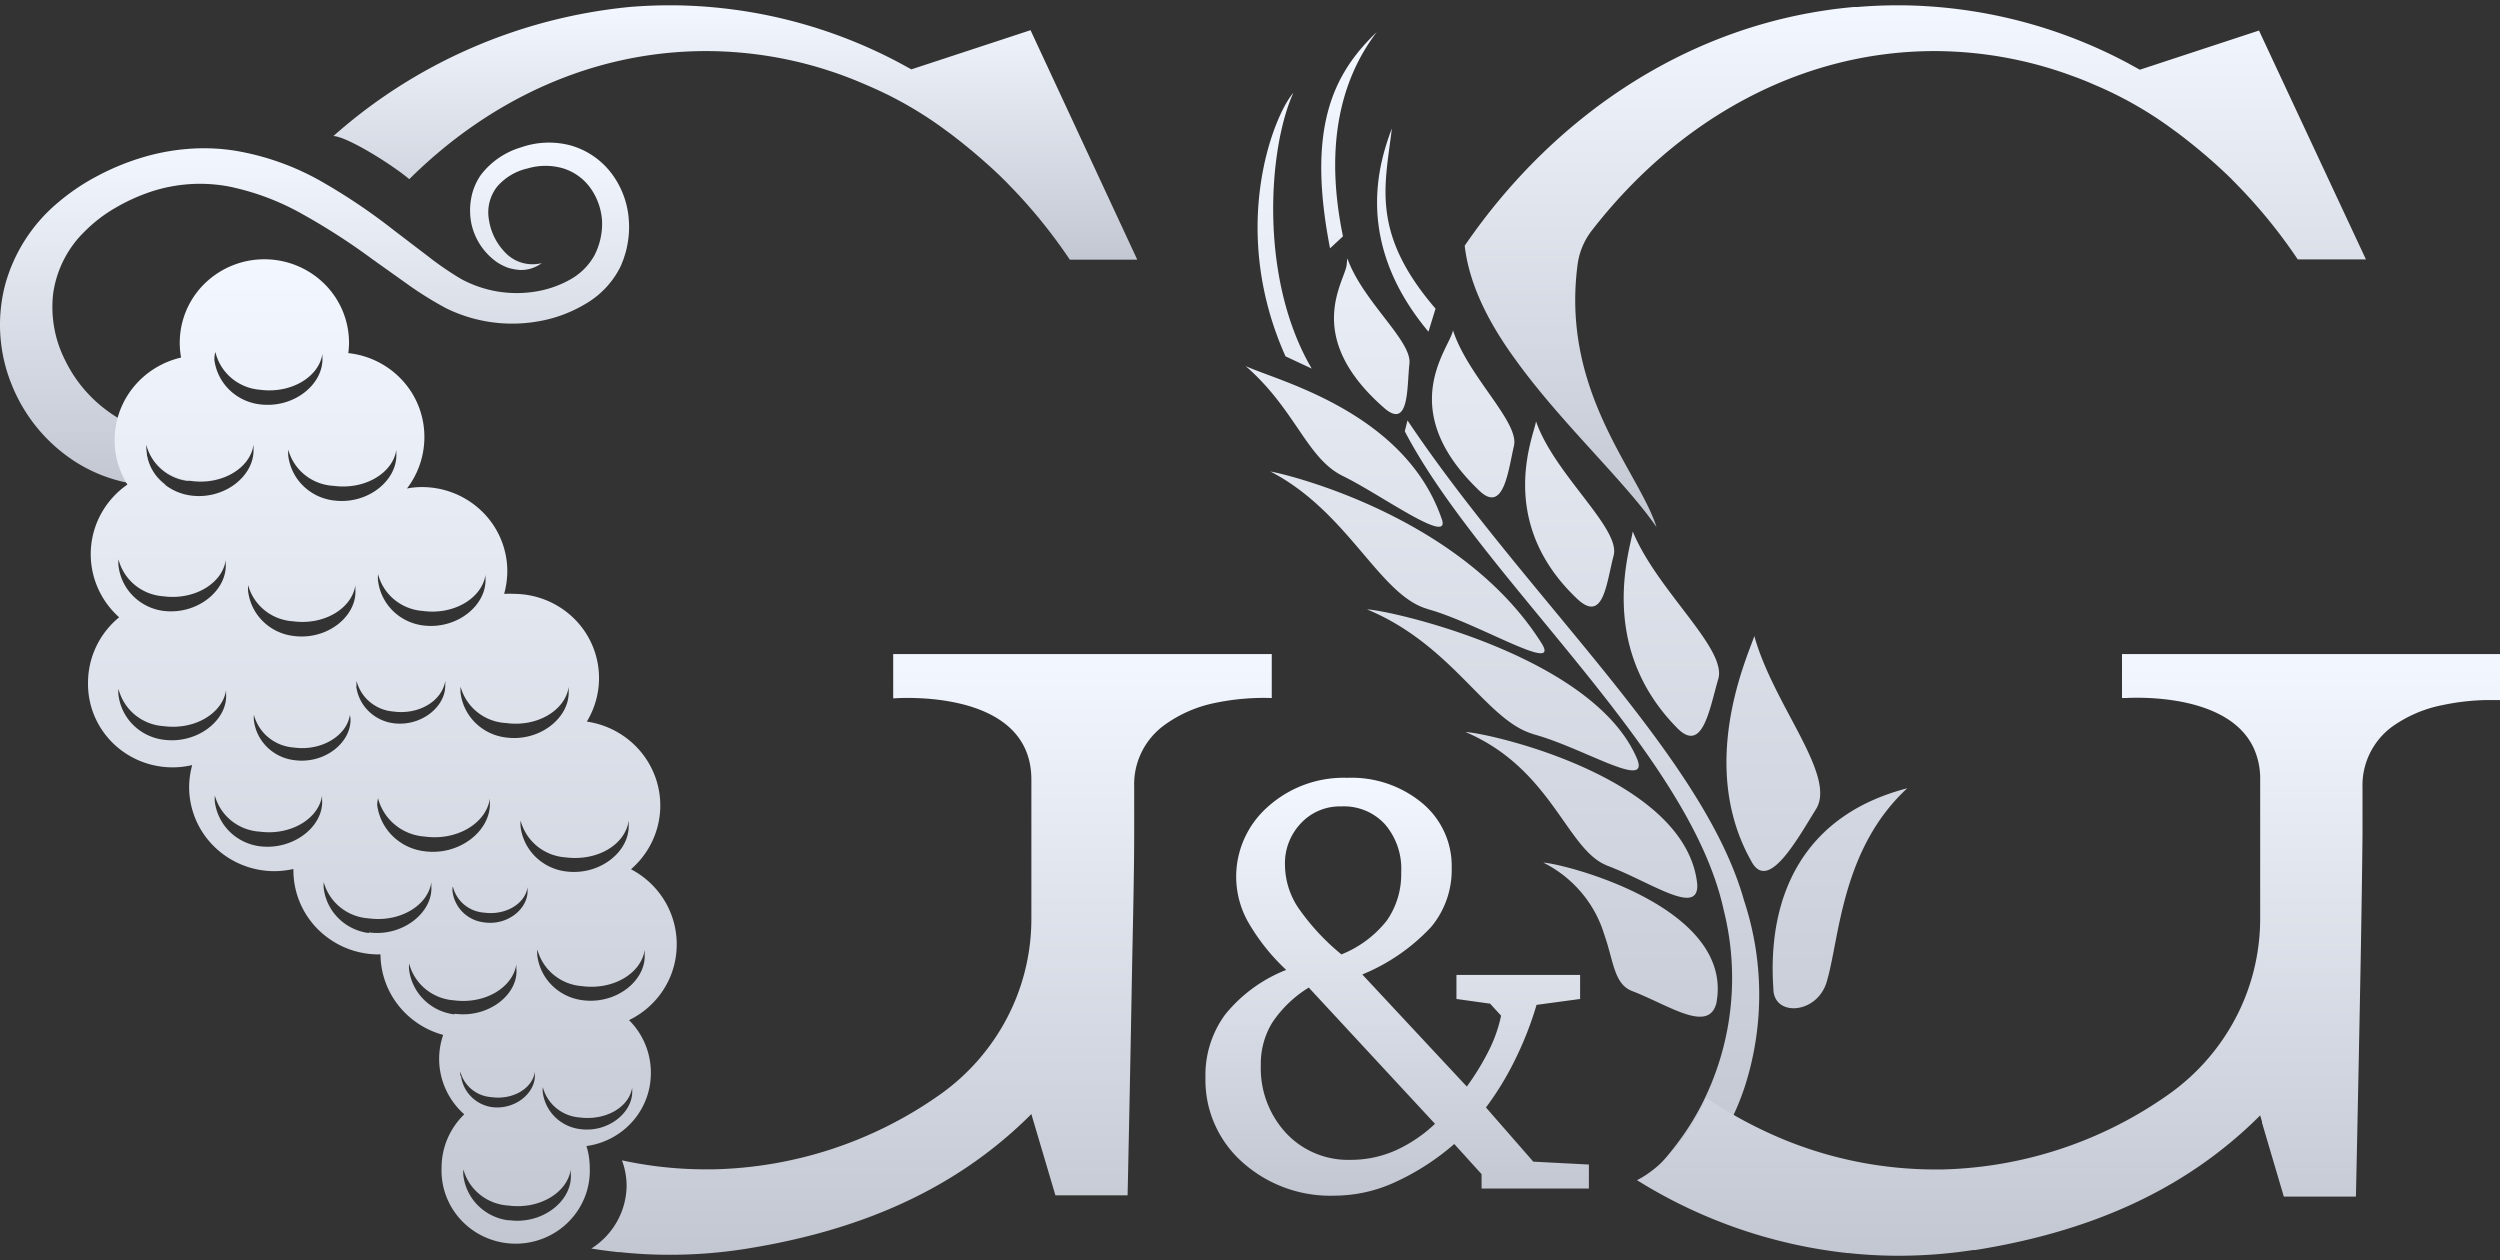 <svg xmlns="http://www.w3.org/2000/svg" width="240" height="121" viewBox="0 0 240 121"><rect x="0" y="0" width="240" height="121" fill="#333333" stroke="none"/><defs><linearGradient id="6prca" x1="134.13" x2="134.13" y1="74.66" y2="114.79" gradientUnits="userSpaceOnUse"><stop offset="0" stop-color="#f3f7ff"/><stop offset="1" stop-color="#c3c7d2"/></linearGradient><linearGradient id="6prcb" x1="151.34" x2="151.34" y1="3.08" y2="113.78" gradientUnits="userSpaceOnUse"><stop offset="0" stop-color="#f3f7ff"/><stop offset="1" stop-color="#c3c7d2"/></linearGradient><linearGradient id="6prcc" x1="198.58" x2="198.58" y1="62.79" y2="120.55" gradientUnits="userSpaceOnUse"><stop offset="0" stop-color="#f3f7ff"/><stop offset="1" stop-color="#c3c7d2"/></linearGradient><linearGradient id="6prcd" x1="183.87" x2="183.87" y1=".51" y2="50.6" gradientUnits="userSpaceOnUse"><stop offset="0" stop-color="#f3f7ff"/><stop offset="1" stop-color="#c3c7d2"/></linearGradient><linearGradient id="6prce" x1="70.6" x2="70.6" y1=".51" y2="24.93" gradientUnits="userSpaceOnUse"><stop offset="0" stop-color="#f3f7ff"/><stop offset="1" stop-color="#c3c7d2"/></linearGradient><linearGradient id="6prcf" x1="89.43" x2="89.43" y1="62.79" y2="120.46" gradientUnits="userSpaceOnUse"><stop offset="0" stop-color="#f3f7ff"/><stop offset="1" stop-color="#c3c7d2"/></linearGradient><linearGradient id="6prcg" x1="30.2" x2="30.2" y1="13.69" y2="46.58" gradientUnits="userSpaceOnUse"><stop offset="0" stop-color="#f3f7ff"/><stop offset="1" stop-color="#c3c7d2"/></linearGradient><linearGradient id="6prch" x1="36.71" x2="36.71" y1="24.89" y2="119.39" gradientUnits="userSpaceOnUse"><stop offset="0" stop-color="#f3f7ff"/><stop offset="1" stop-color="#c3c7d2"/></linearGradient></defs><g><g><g><g><path fill="url(#6prca)" d="M140.814 104.31a24.683 24.683 0 0 0 2.201-3.633 13.58 13.58 0 0 0 1.089-3.172l-1.054-1.153-3.231-.45v-2.307h11.871v2.307l-4.18.565a33.014 33.014 0 0 1-2.048 5.237 28.632 28.632 0 0 1-2.81 4.613l4.543 5.202 5.338.277v2.306h-10.302v-1.384l-2.623-2.895a23.456 23.456 0 0 1-5.784 3.714 13.955 13.955 0 0 1-5.678 1.246 12.65 12.65 0 0 1-8.91-3.241 10.615 10.615 0 0 1-2.644-3.662 10.474 10.474 0 0 1-.868-4.412 9.805 9.805 0 0 1 1.897-6.078 14.187 14.187 0 0 1 5.854-4.279 19.79 19.79 0 0 1-3.665-4.613 8.88 8.88 0 0 1-1.005-5.862 8.962 8.962 0 0 1 2.925-5.2 10.878 10.878 0 0 1 7.587-2.767c2.637-.107 5.22.766 7.235 2.445a7.9 7.9 0 0 1 2.113 2.779 7.79 7.79 0 0 1 .697 3.403 8.546 8.546 0 0 1-1.967 5.686 18.736 18.736 0 0 1-6.615 4.567zm-15.173-9.504a11.338 11.338 0 0 0-3.513 3.38 7.548 7.548 0 0 0-1.089 4.048 9.146 9.146 0 0 0 2.424 6.54 8.08 8.08 0 0 0 2.801 1.946 8.187 8.187 0 0 0 3.369.626c1.462.007 2.91-.288 4.25-.865a13.568 13.568 0 0 0 3.875-2.595zm3.137-3.183a10.521 10.521 0 0 0 4.367-3.264 7.77 7.77 0 0 0 1.37-4.613 6.546 6.546 0 0 0-1.557-4.614 5.304 5.304 0 0 0-1.894-1.32 5.374 5.374 0 0 0-2.286-.398 5.148 5.148 0 0 0-2.113.388 5.082 5.082 0 0 0-1.762 1.215 5.605 5.605 0 0 0-1.184 1.872 5.541 5.541 0 0 0-.361 2.176 7.509 7.509 0 0 0 1.229 4.014 21.78 21.78 0 0 0 4.191 4.544z"/></g><g><g><path fill="url(#6prcb)" d="M127.684 23.84c-2.248-11.533.257-16.723 4.484-20.76-3.642 4.775-4.964 11.291-3.243 19.607zm1.662.958c1.463 4.129 6.205 7.912 5.96 10.103-.247 2.192 0 6.286-2.342 4.337-8.149-7.059-3.677-12.41-3.677-13.921zm-5.936 9.411c-5.503-12.295-1.135-23.148.75-25.293-2.4 5.283-3.326 17.797 1.767 26.47zm16.075-2.502c1.428 4.429 6.393 8.811 5.854 11.095-.539 2.284-.96 6.54-3.302 4.325-8.3-7.9-2.81-13.737-2.552-15.42zm21.449 38.107c-7.704-7.89-4.367-17.266-4.192-18.8 2.342 5.72 9.156 11.315 8.196 14.221-.843 2.895-1.499 7.22-4.004 4.579zm-23.802-37.969c-7.154-8.558-4.789-16.124-3.513-19.515-.644 5.444-2.072 10.023 4.192 17.3zm-17.562 3.287c2.786 1.361 15.36 4.314 18.873 14.798.714 2.376-5.994-2.514-9.507-4.221-3.5-1.696-4.554-6.402-9.366-10.577zm31.81 22.33c-7.867-7.475-4.074-15.756-3.922-17.013 1.756 5.098 8.184 10.3 7.446 12.906-.69 2.584-.948 6.563-3.524 4.106zm16.707 25.143c-5.186-9.273-.246-19.734.328-21.545 1.862 6.724 8.067 13.529 5.854 16.724-1.955 3.183-4.625 7.912-6.182 4.82zm2.155 12.283c-.598-8.812 2.81-16.608 12.855-19.215-6.264 5.778-6.498 14.244-7.669 18.35-.796 3.356-5.186 3.68-5.186.877zm-35.124-54.531c11.333 16.92 28.38 32.098 32.302 46.065a28.802 28.802 0 0 1 .14 17.705c-1.463 4.59-3.84 7.335-4.753 8.961-3.489.369-4.344 1.119-4.578.369.047-.865 2.74-2.825 5.081-7.312a26.741 26.741 0 0 0 2.166-18.777c-3.29-15.224-23.24-31.844-30.616-45.962l.258-1.038zm12.083 30.114c-4.543-1.291-7.704-8.546-15.97-11.972 2.353.104 21.788 4.51 25.933 14.36 1.23 3.045-5.187-1.084-9.964-2.376zm-10.14-12.006c-4.636-1.292-7.598-9.331-15.114-13.206 2.26.415 18.592 4.567 26.085 16.562 1.732 2.884-6.205-2.041-10.97-3.345zm17.164 24.601c-3.828-1.522-5.28-9.284-13.534-12.79 2.154.069 21.191 4.336 22.245 14.612.164 3.16-4.508-.253-8.71-1.81zm10.537 13.275c-.772 2.85-4.53.173-8.043-1.188-1.791-.657-1.803-2.883-2.705-5.42a11.34 11.34 0 0 0-2.203-4.055 11.539 11.539 0 0 0-3.65-2.866c1.814.07 18.451 4.199 16.601 13.54z"/></g></g><g><path fill="url(#6prcc)" d="M203.712 62.79v4.221h.316c1.721-.092 10.104-.253 12.375 4.914.394.915.59 1.9.574 2.895v13.344a20.51 20.51 0 0 1-2.356 9.567 20.858 20.858 0 0 1-6.565 7.422 39.237 39.237 0 0 1-21.636 7.116h-.668a38.29 38.29 0 0 1-14.248-2.768 41.361 41.361 0 0 1-7.692-4.106c-1.475 3.264-3.946 6.54-6.662 7.901a47.942 47.942 0 0 0 20.22 7h.105c1.594.173 3.196.257 4.8.255 2.376 0 4.748-.181 7.095-.542h.222c10.409-1.661 19.845-5.387 27.385-12.93l.176.6v.104l2.095 7.093h6.92s.246-11.2.445-22.04c.082-4.614.152-9.124.187-12.688v-4.544a6.957 6.957 0 0 1 .67-3.206 7.066 7.066 0 0 1 2.07-2.56 12.433 12.433 0 0 1 4.929-2.146 22.282 22.282 0 0 1 4.132-.485h1.405V62.79z"/></g><g><path fill="url(#6prcd)" d="M151.44 25.457a6.794 6.794 0 0 1 1.37-3.321c8.195-10.577 19.903-17.209 32.852-17.232h.14c4.492.022 8.944.83 13.148 2.388.714.254 1.429.542 2.131.853a36.567 36.567 0 0 1 7.727 4.44l.106.07a54.213 54.213 0 0 1 4.847 4.083c.057.05.112.105.163.161.13.116.258.243.375.37.117.126.246.242.363.369a50.297 50.297 0 0 1 5.924 7.266h6.545L216.863 2.932l-11.087 3.645-.351.115-1.09-.6A47.197 47.197 0 0 0 182.642.51h-.492a46.77 46.77 0 0 0-3.828.161h-.34c-15.22 1.35-28.532 10.023-37.371 22.918.433 3.771 2.342 7.485 4.94 11.026 4.344 6.02 10.397 11.534 13.476 15.986-1.709-5.352-9.167-12.93-7.586-25.144z"/></g><g><path fill="url(#6prce)" d="M109.176 24.927h-6.474a50.298 50.298 0 0 0-5.924-7.266 5.4 5.4 0 0 0-.363-.37c-.129-.115-.246-.253-.375-.369l-.164-.161a55.994 55.994 0 0 0-4.847-4.083l-.105-.07a36.569 36.569 0 0 0-7.727-4.44 38.265 38.265 0 0 0-15.408-3.264c-10.83 0-20.758 4.614-28.497 12.295-1.686-1.418-5.936-4.071-7.282-4.14C39.901 6.048 49.862 1.707 60.437.67A46.705 46.705 0 0 1 64.253.51h.504a47.115 47.115 0 0 1 21.636 5.548l1.1.6 11.439-3.76z"/></g><g><path fill="url(#6prcf)" d="M122.088 62.79v4.221a22.82 22.82 0 0 0-5.514.485 12.428 12.428 0 0 0-4.93 2.214 7.066 7.066 0 0 0-2.08 2.558 6.957 6.957 0 0 0-.682 3.209v4.544c0 3.576-.106 8.074-.2 12.687-.187 10.842-.433 22.041-.433 22.041h-6.93l-2.132-7.197-.175-.6c-7.54 7.544-16.977 11.269-27.385 12.93a46.533 46.533 0 0 1-7.329.576c-1.6.003-3.198-.082-4.788-.253h-.153a48.088 48.088 0 0 1-2.587-.346 7.288 7.288 0 0 0 2.48-2.62 7.158 7.158 0 0 0 .904-3.47 7.022 7.022 0 0 0-.445-2.376 38.14 38.14 0 0 0 8.066.865h.597a39.133 39.133 0 0 0 21.777-7.116 20.854 20.854 0 0 0 6.53-7.426 20.51 20.51 0 0 0 2.333-9.552V74.843c0-8.916-13.265-7.797-13.265-7.797V62.79z"/></g><g><path fill="url(#6prcg)" d="M60.235 23.461a7.426 7.426 0 0 1-.293 1.153c-.054.189-.12.374-.2.554l-.105.277-.14.288a8.499 8.499 0 0 1-3.325 3.46 13 13 0 0 1-4.332 1.626 14.37 14.37 0 0 1-9.027-1.234 34.211 34.211 0 0 1-3.7-2.306l-3.371-2.4a62.225 62.225 0 0 0-6.709-4.324 24.2 24.2 0 0 0-7.13-2.665 15.048 15.048 0 0 0-7.364.496c-1.2.398-2.354.92-3.442 1.557a13.861 13.861 0 0 0-2.904 2.215 10.326 10.326 0 0 0-3.09 6.032 11.305 11.305 0 0 0 1.17 6.436 13.105 13.105 0 0 0 4.203 4.936c.293.22.597.404.902.588.639.356 1.304.665 1.99.923.518.205 1.05.375 1.592.507.546.18 1.1.33 1.663.45 1.231.19 2.477.268 3.723.23 1.323 0 2.704-.138 4.215-.253a11.38 11.38 0 0 1-3.419 2.884c-.988.569-2.052 1-3.161 1.28a4.714 4.714 0 0 1-2.501-1.136 4.602 4.602 0 0 1-1.421-2.324 2.648 2.648 0 0 0 0 .611c.057.632.25 1.246.568 1.799.317.553.75 1.032 1.27 1.407a12.903 12.903 0 0 1-3.7-.196l-.328-.069a14.576 14.576 0 0 1-4.624-1.926 15.734 15.734 0 0 1-6.17-7.532 15.228 15.228 0 0 1-.562-9.538 15.685 15.685 0 0 1 5.081-7.843 20.599 20.599 0 0 1 3.77-2.537 23.077 23.077 0 0 1 2.025-.957c.691-.289 1.394-.543 2.108-.762 1.446-.45 2.938-.74 4.449-.865a19.19 19.19 0 0 1 4.53.15 25.052 25.052 0 0 1 8.337 2.941 57.228 57.228 0 0 1 7.024 4.73l3.267 2.49a29.752 29.752 0 0 0 3.184 2.18 11.208 11.208 0 0 0 7.025 1.211 10.016 10.016 0 0 0 3.395-1.153 5.997 5.997 0 0 0 2.342-2.307 6.652 6.652 0 0 0 .75-3.275 6.063 6.063 0 0 0-1.078-3.16 5.063 5.063 0 0 0-2.634-1.938 6.034 6.034 0 0 0-3.442 0 5.423 5.423 0 0 0-2.927 1.753 4.013 4.013 0 0 0-.784 3.16 5.734 5.734 0 0 0 1.557 3.149c.437.466.994.808 1.613.989.618.18 1.274.193 1.899.037a3.3 3.3 0 0 1-2.084.658 4.942 4.942 0 0 1-1.17-.22 5.205 5.205 0 0 1-1.043-.53 6.082 6.082 0 0 1-2.47-3.783 6.41 6.41 0 0 1 0-2.364c.144-.799.46-1.558.925-2.226a7.553 7.553 0 0 1 3.875-2.653 8.087 8.087 0 0 1 4.683-.196 7.46 7.46 0 0 1 3.993 2.71 8.333 8.333 0 0 1 1.65 4.418 8.87 8.87 0 0 1-.128 2.387z"/></g><g><path fill="url(#6prch)" d="M63.736 94.941a8.152 8.152 0 0 1-3.35 2.992 7.096 7.096 0 0 1 2.097 5.04 6.996 6.996 0 0 1-1.744 4.67 7.197 7.197 0 0 1-4.438 2.377c.207.673.314 1.373.316 2.076a6.918 6.918 0 0 1-.456 2.77 6.999 6.999 0 0 1-1.522 2.371 7.122 7.122 0 0 1-2.344 1.595 7.21 7.21 0 0 1-5.581 0 7.123 7.123 0 0 1-2.344-1.594 7 7 0 0 1-1.522-2.372 6.918 6.918 0 0 1-.456-2.77 7.07 7.07 0 0 1 .565-2.777 7.16 7.16 0 0 1 1.613-2.344 7.133 7.133 0 0 1-2.175-3.512 7.05 7.05 0 0 1 .15-4.112 8.202 8.202 0 0 1-4.326-2.869 7.996 7.996 0 0 1-1.693-4.858h-.234a8.257 8.257 0 0 1-5.762-2.401 8.012 8.012 0 0 1-2.363-5.707.218.218 0 0 1 0-.093 8.58 8.58 0 0 1-1.815.208 8.26 8.26 0 0 1-5.795-2.365 8.014 8.014 0 0 1-2.4-5.709 8.28 8.28 0 0 1 .293-2.11 8.232 8.232 0 0 1-3.663.025 8.164 8.164 0 0 1-3.3-1.564 8.013 8.013 0 0 1-2.266-2.835 7.893 7.893 0 0 1-.77-3.527 8.064 8.064 0 0 1 .781-3.47 8.182 8.182 0 0 1 2.205-2.816 8.178 8.178 0 0 1-2.114-2.976 8.069 8.069 0 0 1 .442-7.07 8.22 8.22 0 0 1 2.468-2.698l-.14-.22a8.036 8.036 0 0 1-.404-7.294A8.155 8.155 0 0 1 13.974 36a8.315 8.315 0 0 1 3.41-1.674 7.945 7.945 0 0 1 2.251-7.09 8.188 8.188 0 0 1 5.745-2.345c2.155 0 4.222.843 5.746 2.344a7.944 7.944 0 0 1 2.38 5.66c0 .336-.024.671-.07 1.004a8.237 8.237 0 0 1 5.227 2.653 8.005 8.005 0 0 1 2.078 5.42 8.11 8.11 0 0 1-1.674 4.925c.474-.093.957-.139 1.44-.138 2.174 0 4.258.85 5.795 2.365a8.013 8.013 0 0 1 2.4 5.708 8.311 8.311 0 0 1-.304 2.18c.328-.018.656-.018.984 0a8.257 8.257 0 0 1 5.75 2.39 8.013 8.013 0 0 1 2.375 5.684c0 1.474-.405 2.92-1.171 4.187a8.322 8.322 0 0 1 4.21 1.91 8.13 8.13 0 0 1 2.505 3.843c.446 1.49.45 3.075.01 4.567a8.13 8.13 0 0 1-2.487 3.854 8.215 8.215 0 0 1 3.213 3.004 8.052 8.052 0 0 1 1.178 4.205 7.984 7.984 0 0 1-1.23 4.286zm-9.472-12.636a4.84 4.84 0 0 1-2.718-1.088 4.72 4.72 0 0 1-1.567-2.442 3.639 3.639 0 0 0 0 .623 4.908 4.908 0 0 0 1.43 2.855 5.04 5.04 0 0 0 2.902 1.401c3.254.438 6.158-1.903 6.04-4.487a1.962 1.962 0 0 0 0-.369c-.327 2.273-2.985 3.91-6.087 3.507zM36.21 77.287a5.092 5.092 0 0 0 1.485 2.974 5.23 5.23 0 0 0 3.023 1.455c3.395.473 6.427-1.983 6.31-4.682v-.38c-.34 2.375-3.15 4.082-6.263 3.655a5.017 5.017 0 0 1-2.84-1.127 4.893 4.893 0 0 1-1.633-2.552c-.05.216-.078.436-.082.657zM34.196 65.87a4.07 4.07 0 0 0 1.153 2.363 4.179 4.179 0 0 0 2.372 1.19c2.68.38 5.116-1.58 5.022-3.726a1.41 1.41 0 0 0 0-.311c-.316 1.891-2.505 3.264-4.999 2.918a4.001 4.001 0 0 1-2.231-.912 3.902 3.902 0 0 1-1.281-2.018 2.515 2.515 0 0 0 0 .52zm9.261 19.273a1.72 1.72 0 0 0-.011.45c.094.752.441 1.452.987 1.988a3.463 3.463 0 0 0 2.022.964c2.26.346 4.273-1.314 4.191-3.114.006-.084.006-.169 0-.253-.234 1.58-2.107 2.721-4.18 2.433a3.341 3.341 0 0 1-1.887-.75 3.259 3.259 0 0 1-1.087-1.695zm2.37-16.774a4.7 4.7 0 0 1-1.609-2.441 3.702 3.702 0 0 0 0 .623 4.886 4.886 0 0 0 1.43 2.852 5.018 5.018 0 0 0 2.902 1.392c3.255.45 6.159-1.891 6.042-4.475a3.606 3.606 0 0 0 0-.37c-.328 2.239-3.021 3.876-6.006 3.461a4.818 4.818 0 0 1-2.759-1.042zm-7.964-10.801a4.71 4.71 0 0 1-1.57-2.447 2.783 2.783 0 0 0 0 .623c.129 1.08.619 2.087 1.392 2.864a5.015 5.015 0 0 0 2.88 1.426c3.255.45 6.159-1.903 6.042-4.487v-.357c-.34 2.226-3.032 3.875-6.018 3.46a4.829 4.829 0 0 1-2.726-1.082zM29.28 45.604a4.688 4.688 0 0 1-1.605-2.433 3.486 3.486 0 0 0 0 .611 4.897 4.897 0 0 0 1.428 2.857 5.028 5.028 0 0 0 2.904 1.4c3.255.449 6.158-1.904 6.041-4.487v-.37c-.327 2.226-3.02 3.864-6.017 3.46a4.807 4.807 0 0 1-2.75-1.038zm4.835 10.946v-.37c-.328 2.238-3.021 3.876-6.006 3.461a4.806 4.806 0 0 1-2.706-1.054 4.688 4.688 0 0 1-1.58-2.406 2.648 2.648 0 0 0 0 .611 4.886 4.886 0 0 0 1.426 2.86 5.017 5.017 0 0 0 2.906 1.396c3.255.45 6.159-1.903 5.96-4.498zm-.527 12.087c-.293 1.972-2.705 3.495-5.374 3.126a4.31 4.31 0 0 1-2.433-.96 4.203 4.203 0 0 1-1.407-2.177c-.018.18-.018.362 0 .542.123.969.571 1.87 1.273 2.56a4.475 4.475 0 0 0 2.602 1.246c2.904.404 5.503-1.695 5.397-4.002a2.938 2.938 0 0 0-.058-.335zm-19.014-23.56c.305.562.728 1.052 1.241 1.439a5.156 5.156 0 0 0 2.482 1.05c3.255.449 6.159-1.904 6.041-4.487a2.068 2.068 0 0 0 0-.37c-.327 2.238-3.02 3.876-6.006 3.46l-.363-.057a4.715 4.715 0 0 1-2.5-1.136 4.601 4.601 0 0 1-1.422-2.324 2.648 2.648 0 0 0 0 .611c.043.635.222 1.254.527 1.815zm6.088-11.248c-.059.237-.086.482-.082.726a4.898 4.898 0 0 0 1.428 2.857 5.029 5.029 0 0 0 2.904 1.4c3.255.437 6.158-1.904 6.041-4.487v-.37c-.316 2.227-3.02 3.864-6.006 3.46a4.826 4.826 0 0 1-2.719-1.114 4.707 4.707 0 0 1-1.542-2.472zm-7.901 23.37a5.026 5.026 0 0 0 2.867 1.439c3.255.438 6.158-1.915 6.041-4.487a3.55 3.55 0 0 0 0-.37c-.328 2.227-3.02 3.865-6.006 3.461-1-.073-1.95-.452-2.719-1.086a4.709 4.709 0 0 1-1.566-2.443 2.704 2.704 0 0 0 0 .622 4.895 4.895 0 0 0 1.383 2.863zm8.943 9.42v-.37c-.328 2.227-3.02 3.865-6.006 3.46a4.829 4.829 0 0 1-2.751-1.093 4.708 4.708 0 0 1-1.569-2.482 2.783 2.783 0 0 0 0 .623 4.897 4.897 0 0 0 1.428 2.857 5.029 5.029 0 0 0 2.904 1.4c3.255.437 6.158-1.904 5.994-4.395zm9.214 10.126v-.369c-.316 2.226-3.02 3.864-6.006 3.46a4.806 4.806 0 0 1-2.705-1.053 4.688 4.688 0 0 1-1.58-2.407 2.647 2.647 0 0 0 0 .612 4.897 4.897 0 0 0 1.428 2.857 5.029 5.029 0 0 0 2.904 1.399c3.255.392 6.158-1.961 5.96-4.499zm4.496 12.768c3.22.438 6.158-1.903 5.994-4.44a3.496 3.496 0 0 0 0-.37c-.327 2.227-3.02 3.864-6.006 3.46a4.83 4.83 0 0 1-2.725-1.052 4.712 4.712 0 0 1-1.595-2.419 2.76 2.76 0 0 0 0 .623 4.897 4.897 0 0 0 1.428 2.857 5.028 5.028 0 0 0 2.904 1.399zm8.254 7.808c3.255.439 6.158-1.902 5.9-4.382v-.37c-.327 2.227-3.02 3.864-6.005 3.46-1-.072-1.95-.452-2.72-1.085a4.71 4.71 0 0 1-1.565-2.444 2.748 2.748 0 0 0 0 .623 4.897 4.897 0 0 0 1.428 2.857 5.028 5.028 0 0 0 2.904 1.4zm.586 5.929c.085.744.413 1.44.934 1.986a3.529 3.529 0 0 0 1.957 1.036c2.26.334 4.285-1.327 4.203-3.126.005-.085.005-.17 0-.254-.222 1.58-2.095 2.722-4.168 2.434a3.341 3.341 0 0 1-1.894-.747 3.259 3.259 0 0 1-1.091-1.698 2.62 2.62 0 0 0 0 .427zm4.6 13.886c3.256.45 6.17-1.903 5.937-4.498v-.369c-.328 2.238-3.033 3.875-6.018 3.46a4.805 4.805 0 0 1-2.706-1.053 4.688 4.688 0 0 1-1.58-2.407 2.648 2.648 0 0 0 0 .611 4.885 4.885 0 0 0 1.414 2.86 5.016 5.016 0 0 0 2.895 1.408zm11.837-12.756c-.269 1.88-2.505 3.23-5.07 2.895a3.989 3.989 0 0 1-2.23-.905 3.891 3.891 0 0 1-1.282-2.013 2.572 2.572 0 0 0 0 .52c.116.894.53 1.726 1.18 2.363a4.146 4.146 0 0 0 2.403 1.154c2.658.369 5.093-1.58 5-3.714zm1.194-12.802a1.881 1.881 0 0 0 0-.37c-.327 2.227-3.02 3.864-6.017 3.46a4.84 4.84 0 0 1-2.718-1.087 4.72 4.72 0 0 1-1.567-2.442 3.7 3.7 0 0 0 0 .623 4.908 4.908 0 0 0 1.43 2.855 5.04 5.04 0 0 0 2.902 1.401c3.254.438 6.135-1.903 5.97-4.44z"/></g></g></g></g></svg>